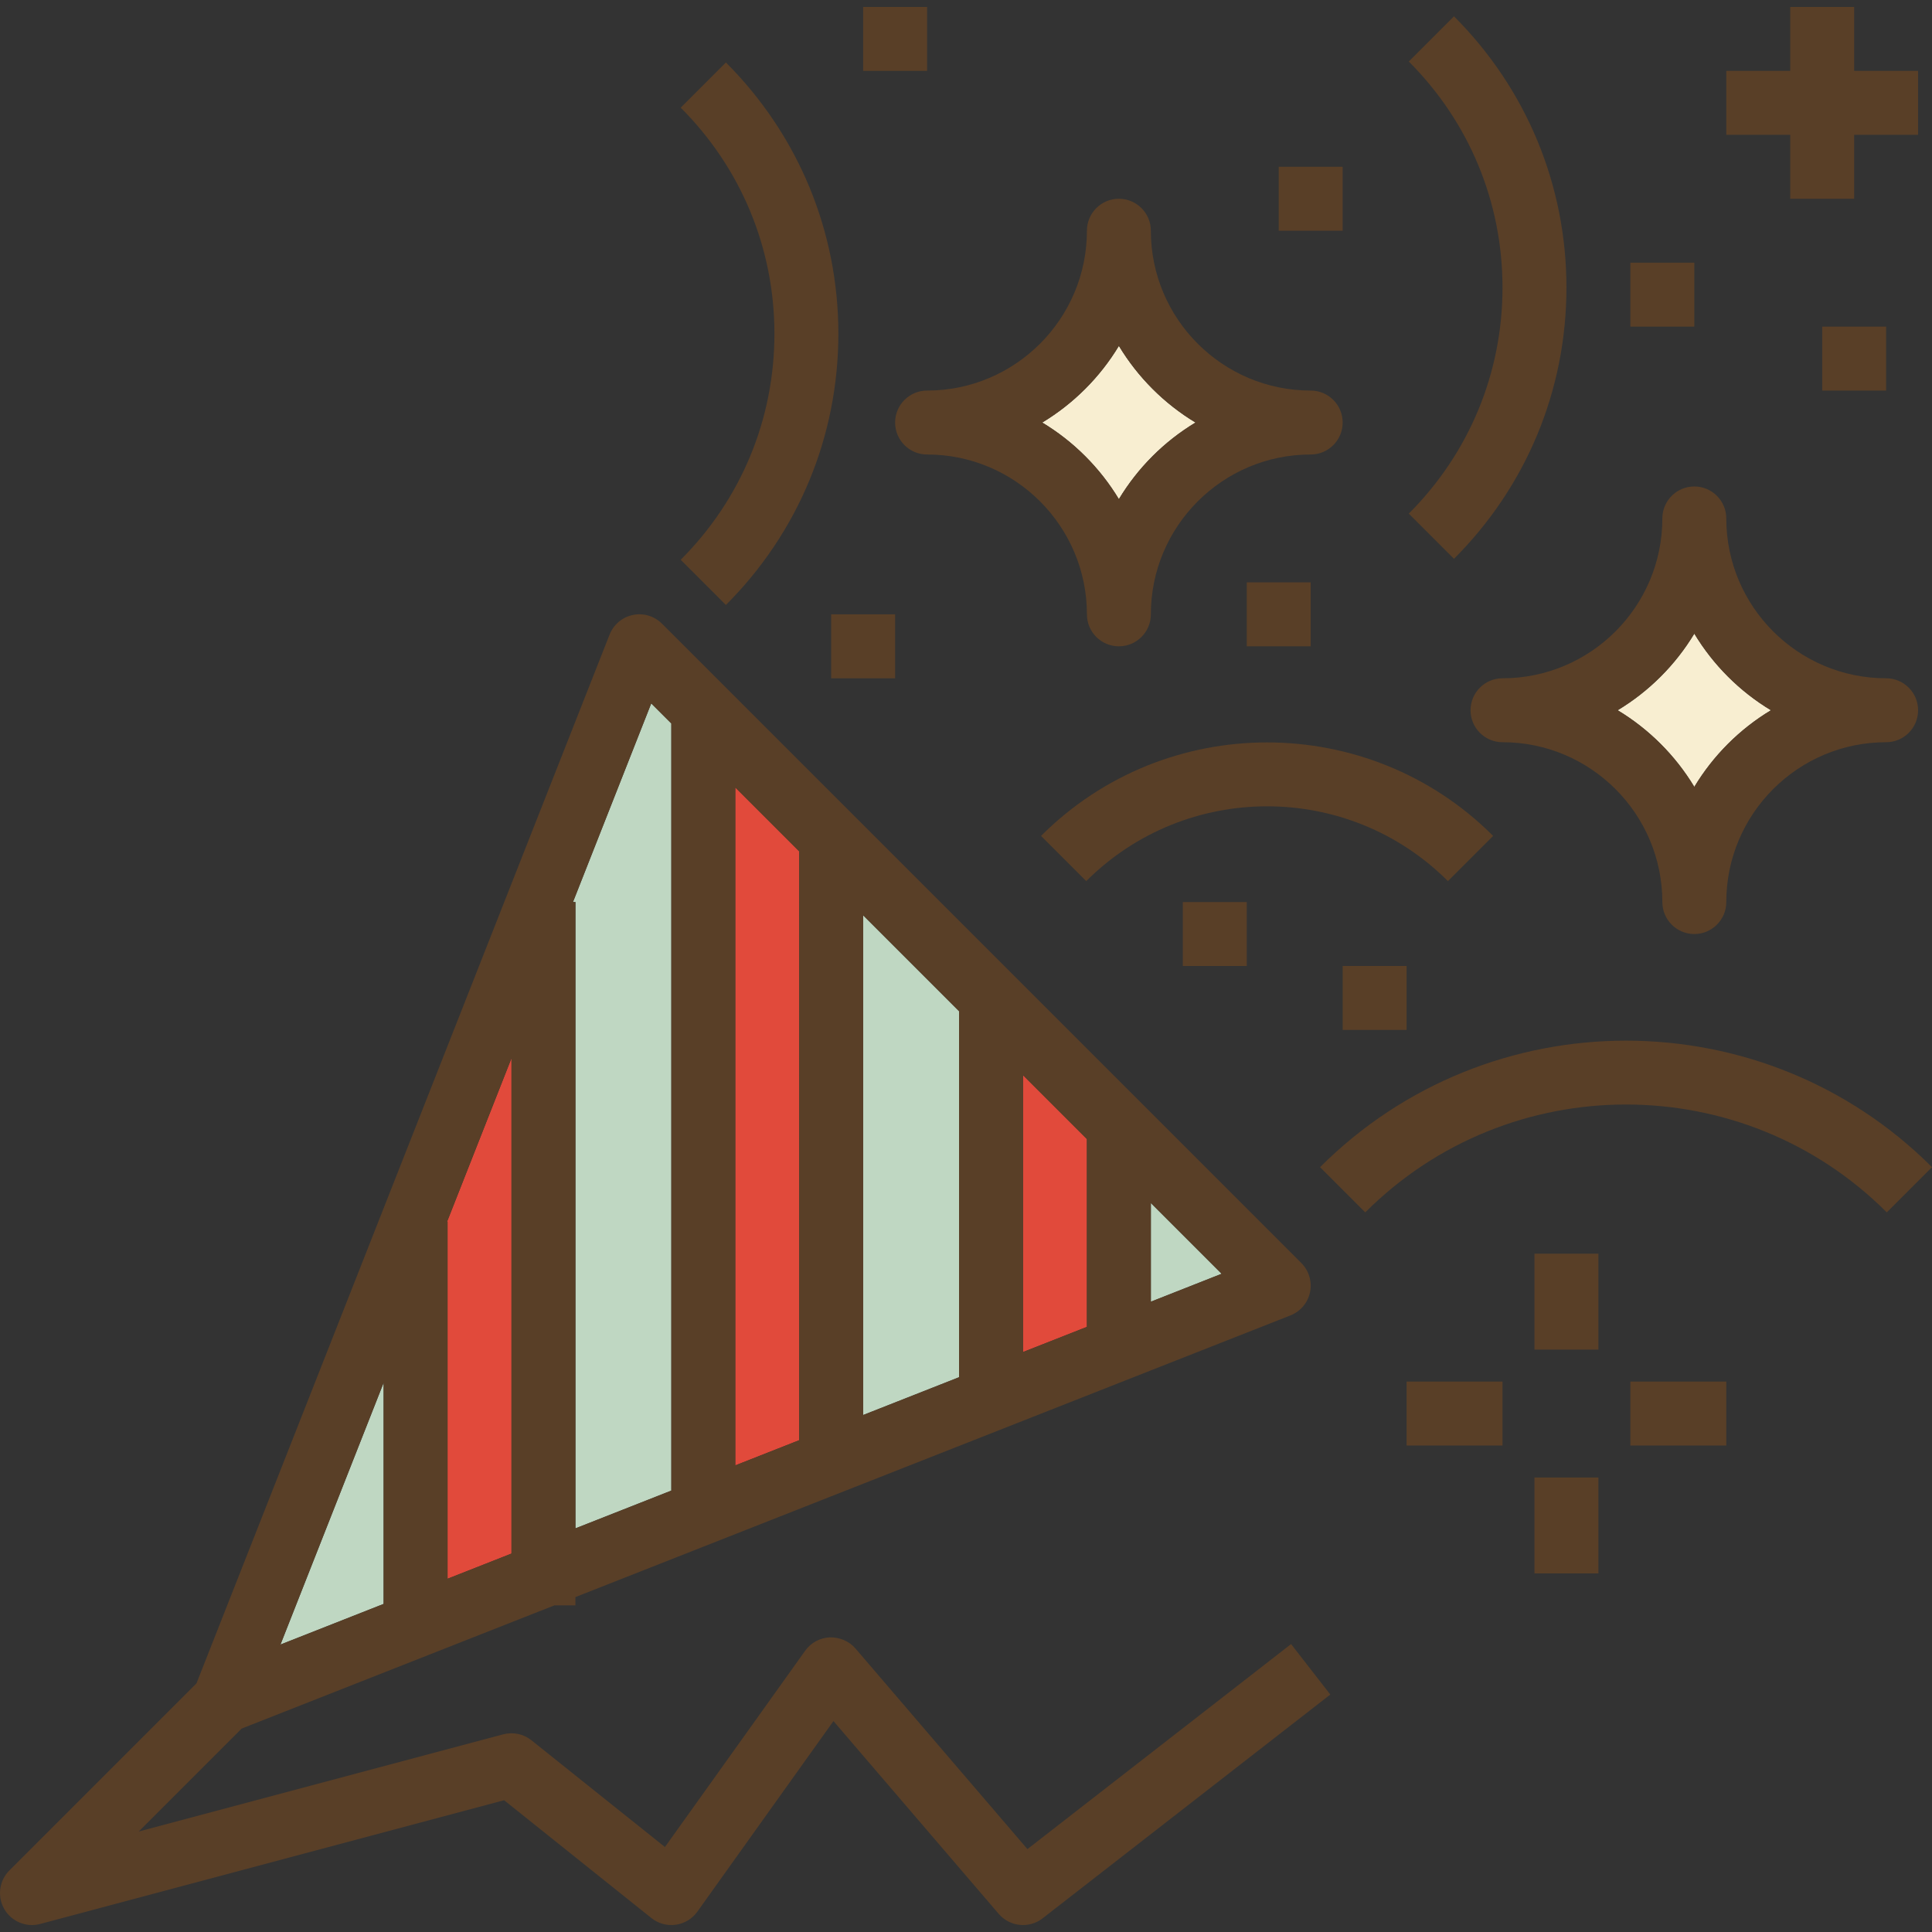 <?xml version="1.0" encoding="iso-8859-1"?>
<!-- Generator: Adobe Illustrator 19.0.0, SVG Export Plug-In . SVG Version: 6.00 Build 0)  -->
<svg version="1.1" id="Capa_1" xmlns="http://www.w3.org/2000/svg" xmlns:xlink="http://www.w3.org/1999/xlink" x="0px" y="0px"
	 viewBox="0 0 483.479 483.479" style="enable-background:new 0 0 483.479 483.479;" xml:space="preserve">
<rect x="0" y="0" width="483.479" height="483.479" fill="#333333" stroke="none"/>
<polygon style="fill:#BFD7C2;" points="143.999,382.474 167.999,373.018 167.999,181.05 162.967,176.026 143.383,225.738 
	143.999,225.738 "/>
<polygon style="fill:#E14A3B;" points="199.999,213.05 183.999,197.05 183.999,366.714 199.999,360.41 "/>
<polygon style="fill:#BFD7C2;" points="287.999,301.05 287.999,325.746 305.711,318.762 "/>
<g>
	<polygon style="fill:#E14A3B;" points="271.999,285.05 255.999,269.05 255.999,338.346 271.999,332.05 	"/>
	<polygon style="fill:#E14A3B;" points="111.999,395.082 127.999,388.778 127.999,264.802 111.871,305.738 111.999,305.738 	"/>
</g>
<polygon style="fill:#BFD7C2;" points="239.999,253.05 215.999,229.05 215.999,354.106 239.999,344.65 "/>
<g>
	<path style="fill:#F8EED1;" d="M423.999,196.914c4.728-7.848,11.328-14.448,19.176-19.176
		c-7.848-4.728-14.448-11.336-19.176-19.176c-4.728,7.848-11.336,14.448-19.184,19.176
		C412.663,182.466,419.271,189.074,423.999,196.914z"/>
	<path style="fill:#F8EED1;" d="M279.999,86.554c-4.728,7.848-11.336,14.448-19.184,19.184c7.848,4.728,14.448,11.336,19.184,19.176
		c4.728-7.848,11.328-14.448,19.176-19.176C291.327,101.01,284.727,94.402,279.999,86.554z"/>
</g>
<polygon style="fill:#BFD7C2;" points="95.999,346.026 70.183,411.554 95.999,401.378 "/>
<g>
	<path style="fill:#593F27;" d="M257.111,462.738l-43.032-50.208c-1.6-1.864-3.96-2.824-6.424-2.784
		c-2.456,0.112-4.728,1.336-6.16,3.344l-35.096,49.128l-33.408-26.72c-1.984-1.584-4.592-2.128-7.056-1.488l-91.216,24.32
		l25.76-25.76l78.264-30.832h5.256v-2.072l178.936-70.488c2.504-0.992,4.352-3.168,4.896-5.816c0.552-2.64-0.272-5.376-2.176-7.288
		l-160-160c-1.904-1.912-4.656-2.736-7.288-2.176c-2.64,0.544-4.824,2.392-5.816,4.896L49.167,421.258L2.343,468.082
		c-2.56,2.56-3.08,6.512-1.272,9.656c1.448,2.512,4.12,4,6.928,4c0.68,0,1.376-0.088,2.064-0.272l116.096-30.96l36.848,29.48
		c1.712,1.376,3.928,1.976,6.096,1.68c2.176-0.304,4.136-1.488,5.408-3.28l34.064-47.688l41.352,48.248
		c2.784,3.24,7.616,3.728,10.984,1.112l72-56l-9.824-12.632L257.111,462.738z M111.999,395.082v-89.344h-0.128l16.128-40.936
		v123.976L111.999,395.082z M239.999,344.65l-24,9.456V229.05l24,24V344.65z M255.999,269.05l16,16v47l-16,6.304V269.05z
		 M199.999,360.41l-16,6.304V197.05l16,16V360.41z M287.999,325.746V301.05l17.712,17.712L287.999,325.746z M162.967,176.026
		l5.032,5.024v191.968l-24,9.456V225.738h-0.616L162.967,176.026z M95.999,346.026v55.352l-25.816,10.168L95.999,346.026z"/>
	<path style="fill:#593F27;" d="M223.999,105.738c0,4.416,3.584,8,8,8c22.056,0,40,17.944,40,40c0,4.416,3.584,8,8,8s8-3.584,8-8
		c0-22.056,17.944-40,40-40c4.416,0,8-3.584,8-8s-3.584-8-8-8c-22.056,0-40-17.944-40-40c0-4.416-3.584-8-8-8s-8,3.584-8,8
		c0,22.056-17.944,40-40,40C227.583,97.738,223.999,101.322,223.999,105.738z M279.999,86.554
		c4.728,7.848,11.328,14.448,19.176,19.184c-7.848,4.728-14.448,11.336-19.176,19.176c-4.728-7.848-11.336-14.448-19.184-19.176
		C268.663,101.01,275.271,94.402,279.999,86.554z"/>
	<path style="fill:#593F27;" d="M367.999,177.738c0,4.416,3.584,8,8,8c22.056,0,40,17.944,40,40c0,4.416,3.584,8,8,8s8-3.584,8-8
		c0-22.056,17.944-40,40-40c4.416,0,8-3.584,8-8s-3.584-8-8-8c-22.056,0-40-17.944-40-40c0-4.416-3.584-8-8-8s-8,3.584-8,8
		c0,22.056-17.944,40-40,40C371.583,169.738,367.999,173.322,367.999,177.738z M423.999,158.562
		c4.728,7.848,11.328,14.448,19.176,19.176c-7.848,4.728-14.448,11.336-19.176,19.176c-4.728-7.848-11.336-14.448-19.184-19.176
		C412.663,173.01,419.271,166.402,423.999,158.562z"/>
	<rect x="383.999" y="313.738" style="fill:#593F27;" width="16" height="24"/>
	<rect x="383.999" y="369.738" style="fill:#593F27;" width="16" height="24"/>
	<rect x="407.999" y="345.738" style="fill:#593F27;" width="24" height="16"/>
	<rect x="351.999" y="345.738" style="fill:#593F27;" width="24" height="16"/>
	<path style="fill:#593F27;" d="M330.343,292.082l11.312,11.312c35.984-35.992,94.528-35.984,130.512,0l11.312-11.312
		C441.263,249.866,372.559,249.874,330.343,292.082z"/>
	<path style="fill:#593F27;" d="M373.655,209.186c-31.184-31.192-81.944-31.2-113.136,0l11.312,11.312
		c24.952-24.952,65.56-24.96,90.512,0L373.655,209.186z"/>
	<path style="fill:#593F27;" d="M181.655,151.394c18.144-18.144,28.144-42.256,28.144-67.88s-10-49.736-28.144-67.88l-11.312,11.312
		c15.128,15.12,23.456,35.208,23.456,56.568c0,21.352-8.328,41.448-23.456,56.568L181.655,151.394z"/>
	<path style="fill:#593F27;" d="M363.855,139.842c18.144-18.144,28.144-42.248,28.144-67.88s-10-49.736-28.144-67.88l-11.312,11.312
		c15.128,15.128,23.456,35.216,23.456,56.568s-8.328,41.448-23.456,56.568L363.855,139.842z"/>
	<rect x="207.999" y="153.738" style="fill:#593F27;" width="16" height="16"/>
	<rect x="295.999" y="225.738" style="fill:#593F27;" width="16" height="16"/>
	<rect x="335.999" y="241.738" style="fill:#593F27;" width="16" height="16"/>
	<rect x="311.999" y="145.738" style="fill:#593F27;" width="16" height="16"/>
	<rect x="319.999" y="41.738" style="fill:#593F27;" width="16" height="16"/>
	<rect x="215.999" y="1.738" style="fill:#593F27;" width="16" height="16"/>
	<polygon style="fill:#593F27;" points="447.999,49.738 463.999,49.738 463.999,33.738 479.999,33.738 479.999,17.738 
		463.999,17.738 463.999,1.738 447.999,1.738 447.999,17.738 431.999,17.738 431.999,33.738 447.999,33.738 	"/>
	<rect x="455.999" y="81.738" style="fill:#593F27;" width="16" height="16"/>
	<rect x="407.999" y="65.738" style="fill:#593F27;" width="16" height="16"/>
</g>
<g>
</g>
<g>
</g>
<g>
</g>
<g>
</g>
<g>
</g>
<g>
</g>
<g>
</g>
<g>
</g>
<g>
</g>
<g>
</g>
<g>
</g>
<g>
</g>
<g>
</g>
<g>
</g>
<g>
</g>
</svg>
